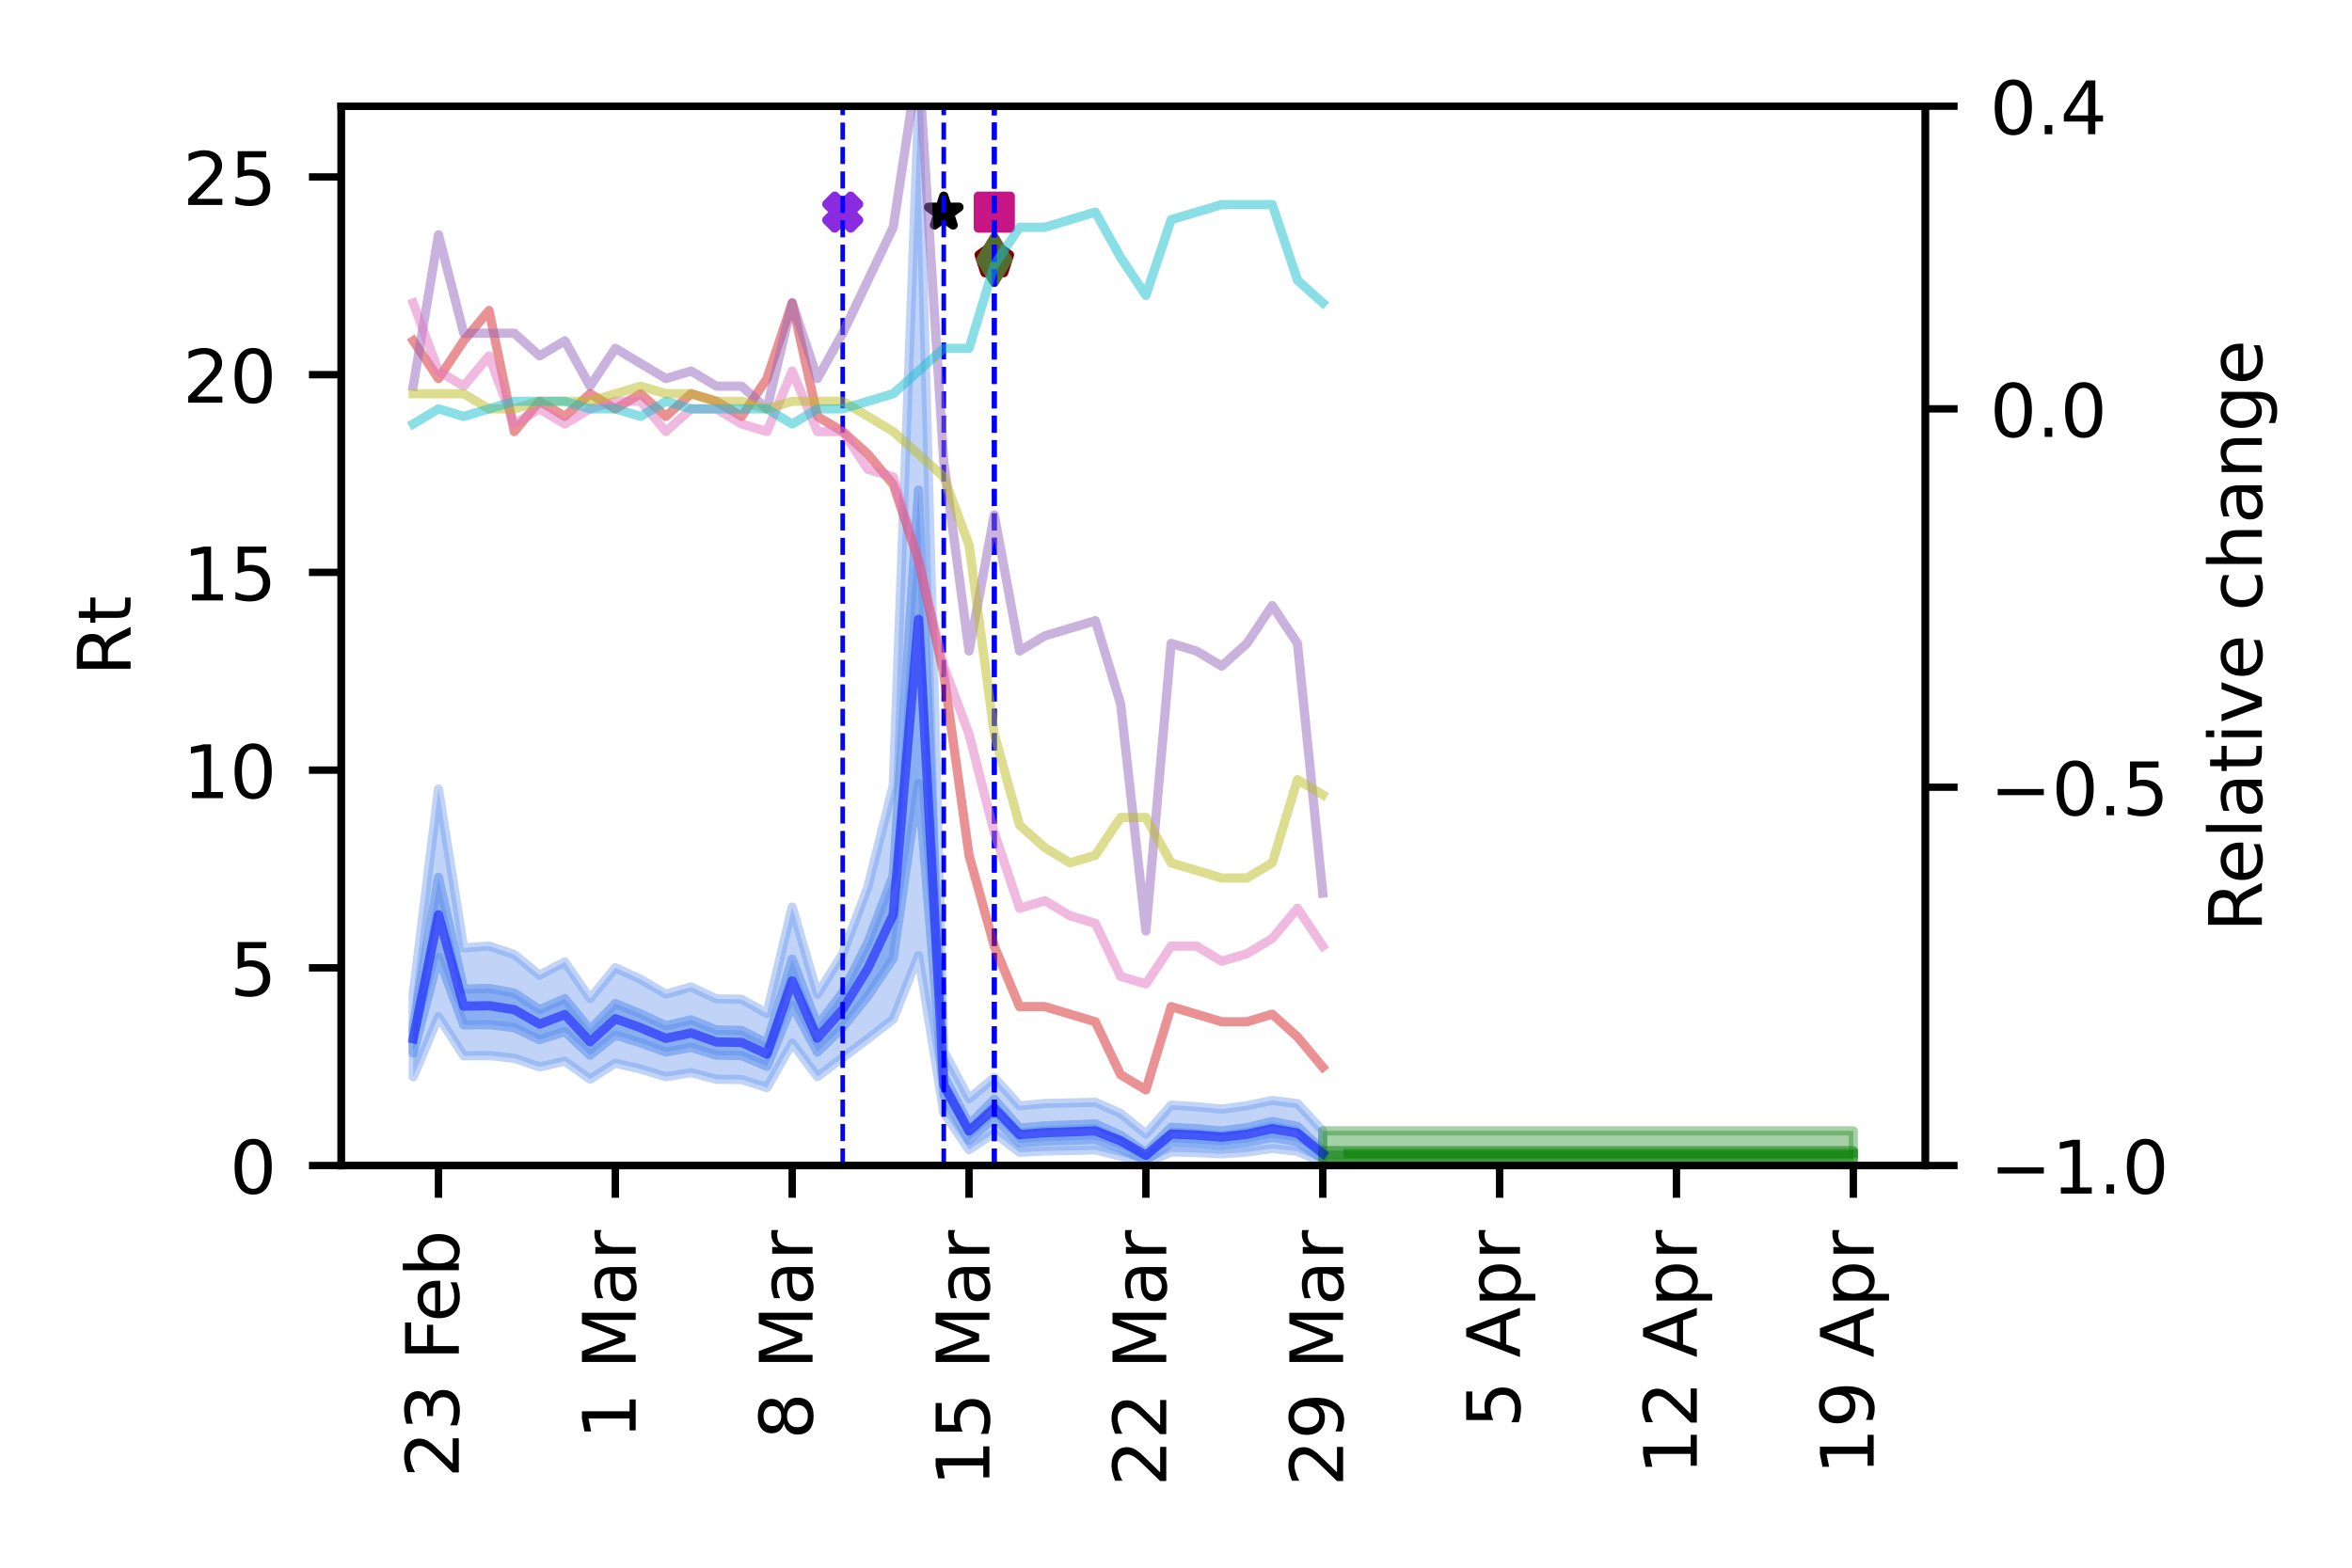 <?xml version="1.0" encoding="utf-8" standalone="no"?>
<!DOCTYPE svg PUBLIC "-//W3C//DTD SVG 1.1//EN"
  "http://www.w3.org/Graphics/SVG/1.1/DTD/svg11.dtd">
<!-- Created with matplotlib (https://matplotlib.org/) -->
<svg height="170.079pt" version="1.1" viewBox="0 0 255.118 170.079" width="255.118pt" xmlns="http://www.w3.org/2000/svg" xmlns:xlink="http://www.w3.org/1999/xlink">
 <defs>
  <style type="text/css">
*{stroke-linecap:butt;stroke-linejoin:round;}
  </style>
 </defs>
 <g id="figure_1">
  <g id="patch_1">
   <path d="M 0 170.079 
L 255.118 170.079 
L 255.118 0 
L 0 0 
z
" style="fill:#ffffff;"/>
  </g>
  <g id="axes_1">
   <g id="patch_2">
    <path d="M 37.01 126.449 
L 208.838 126.449 
L 208.838 11.52 
L 37.01 11.52 
z
" style="fill:#ffffff;"/>
   </g>
   <g id="PolyCollection_1">
    <defs>
     <path d="M 44.82 -62.222 
L 44.82 -53.254 
L 47.561 -59.783 
L 50.301 -55.539 
L 53.042 -55.555 
L 55.782 -55.267 
L 58.523 -54.338 
L 61.263 -54.945 
L 64.004 -53.002 
L 66.744 -54.737 
L 69.485 -54.103 
L 72.225 -53.263 
L 74.966 -53.705 
L 77.706 -52.988 
L 80.447 -52.957 
L 83.187 -52.089 
L 85.928 -56.909 
L 88.668 -53.275 
L 91.409 -55.335 
L 94.149 -57.386 
L 96.889 -59.513 
L 99.63 -66.415 
L 102.37 -49.383 
L 105.111 -45.355 
L 107.851 -47.175 
L 110.592 -45.072 
L 113.332 -45.208 
L 116.073 -45.266 
L 118.813 -45.329 
L 121.554 -44.654 
L 124.294 -43.87 
L 127.035 -45.114 
L 129.775 -45.036 
L 132.516 -44.895 
L 135.256 -45.091 
L 137.997 -45.48 
L 140.737 -45.173 
L 143.478 -43.944 
L 143.478 -47.395 
L 143.478 -47.395 
L 140.737 -50.348 
L 137.997 -50.688 
L 135.256 -50.121 
L 132.516 -49.748 
L 129.775 -50.017 
L 127.035 -50.176 
L 124.294 -47.049 
L 121.554 -49.275 
L 118.813 -50.493 
L 116.073 -50.421 
L 113.332 -50.364 
L 110.592 -50.11 
L 107.851 -53.166 
L 105.111 -50.892 
L 102.37 -56.019 
L 99.63 -158.559 
L 96.889 -84.83 
L 94.149 -73.885 
L 91.409 -66.614 
L 88.668 -62.206 
L 85.928 -71.678 
L 83.187 -60.131 
L 80.447 -61.67 
L 77.706 -61.712 
L 74.966 -63.001 
L 72.225 -62.224 
L 69.485 -63.837 
L 66.744 -65.091 
L 64.004 -61.735 
L 61.263 -65.72 
L 58.523 -64.28 
L 55.782 -66.525 
L 53.042 -67.452 
L 50.301 -67.234 
L 47.561 -84.468 
L 44.82 -62.222 
z
" id="maa0d18f4f8" style="stroke:#6495ed;stroke-opacity:0.4;"/>
    </defs>
    <g clip-path="url(#p1459f6e369)">
     <use style="fill:#6495ed;fill-opacity:0.4;stroke:#6495ed;stroke-opacity:0.4;" x="0" xlink:href="#maa0d18f4f8" y="170.079"/>
    </g>
   </g>
   <g id="PolyCollection_2">
    <defs>
     <path d="M 44.82 -58.721 
L 44.82 -55.841 
L 47.561 -66.222 
L 50.301 -58.888 
L 53.042 -58.912 
L 55.782 -58.594 
L 58.523 -57.275 
L 61.263 -58.168 
L 64.004 -55.61 
L 66.744 -57.785 
L 69.485 -56.947 
L 72.225 -55.944 
L 74.966 -56.448 
L 77.706 -55.604 
L 80.447 -55.557 
L 83.187 -54.393 
L 85.928 -61.036 
L 88.668 -55.949 
L 91.409 -58.636 
L 94.149 -62.048 
L 96.889 -66.113 
L 99.63 -85.094 
L 102.37 -51.247 
L 105.111 -46.383 
L 107.851 -48.792 
L 110.592 -46.076 
L 113.332 -46.275 
L 116.073 -46.36 
L 118.813 -46.461 
L 121.554 -45.474 
L 124.294 -44.19 
L 127.035 -46.146 
L 129.775 -46.034 
L 132.516 -45.839 
L 135.256 -46.119 
L 137.997 -46.676 
L 140.737 -46.219 
L 143.478 -44.327 
L 143.478 -45.244 
L 143.478 -45.244 
L 140.737 -47.868 
L 137.997 -48.409 
L 135.256 -47.739 
L 132.516 -47.375 
L 129.775 -47.629 
L 127.035 -47.767 
L 124.294 -45.01 
L 121.554 -46.91 
L 118.813 -48.146 
L 116.073 -48.033 
L 113.332 -47.929 
L 110.592 -47.679 
L 107.851 -50.814 
L 105.111 -48.06 
L 102.37 -53.354 
L 99.63 -116.912 
L 96.889 -75.074 
L 94.149 -67.849 
L 91.409 -62.397 
L 88.668 -58.798 
L 85.928 -66.027 
L 83.187 -56.888 
L 80.447 -58.291 
L 77.706 -58.337 
L 74.966 -59.443 
L 72.225 -58.794 
L 69.485 -60.09 
L 66.744 -61.203 
L 64.004 -58.359 
L 61.263 -61.736 
L 58.523 -60.538 
L 55.782 -62.348 
L 53.042 -62.846 
L 50.301 -62.769 
L 47.561 -74.889 
L 44.82 -58.721 
z
" id="m6054082948" style="stroke:#6495ed;stroke-opacity:0.6;"/>
    </defs>
    <g clip-path="url(#p1459f6e369)">
     <use style="fill:#6495ed;fill-opacity:0.6;stroke:#6495ed;stroke-opacity:0.6;" x="0" xlink:href="#m6054082948" y="170.079"/>
    </g>
   </g>
   <g id="PolyCollection_3">
    <defs>
     <path d="M 143.478 -47.395 
L 143.478 -43.944 
L 146.218 -43.944 
L 148.959 -43.944 
L 151.699 -43.944 
L 154.44 -43.944 
L 157.18 -43.944 
L 159.921 -43.944 
L 162.661 -43.944 
L 165.401 -43.944 
L 168.142 -43.944 
L 170.882 -43.944 
L 173.623 -43.944 
L 176.363 -43.944 
L 179.104 -43.944 
L 181.844 -43.944 
L 184.585 -43.944 
L 187.325 -43.944 
L 190.066 -43.944 
L 192.806 -43.944 
L 195.547 -43.944 
L 198.287 -43.944 
L 201.028 -43.944 
L 201.028 -47.395 
L 201.028 -47.395 
L 198.287 -47.395 
L 195.547 -47.395 
L 192.806 -47.395 
L 190.066 -47.395 
L 187.325 -47.395 
L 184.585 -47.395 
L 181.844 -47.395 
L 179.104 -47.395 
L 176.363 -47.395 
L 173.623 -47.395 
L 170.882 -47.395 
L 168.142 -47.395 
L 165.401 -47.395 
L 162.661 -47.395 
L 159.921 -47.395 
L 157.18 -47.395 
L 154.44 -47.395 
L 151.699 -47.395 
L 148.959 -47.395 
L 146.218 -47.395 
L 143.478 -47.395 
z
" id="md5fa98a1f6" style="stroke:#228b22;stroke-opacity:0.4;"/>
    </defs>
    <g clip-path="url(#p1459f6e369)">
     <use style="fill:#228b22;fill-opacity:0.4;stroke:#228b22;stroke-opacity:0.4;" x="0" xlink:href="#md5fa98a1f6" y="170.079"/>
    </g>
   </g>
   <g id="PolyCollection_4">
    <defs>
     <path d="M 143.478 -45.244 
L 143.478 -44.327 
L 146.218 -44.327 
L 148.959 -44.327 
L 151.699 -44.327 
L 154.44 -44.327 
L 157.18 -44.327 
L 159.921 -44.327 
L 162.661 -44.327 
L 165.401 -44.327 
L 168.142 -44.327 
L 170.882 -44.327 
L 173.623 -44.327 
L 176.363 -44.327 
L 179.104 -44.327 
L 181.844 -44.327 
L 184.585 -44.327 
L 187.325 -44.327 
L 190.066 -44.327 
L 192.806 -44.327 
L 195.547 -44.327 
L 198.287 -44.327 
L 201.028 -44.327 
L 201.028 -45.244 
L 201.028 -45.244 
L 198.287 -45.244 
L 195.547 -45.244 
L 192.806 -45.244 
L 190.066 -45.244 
L 187.325 -45.244 
L 184.585 -45.244 
L 181.844 -45.244 
L 179.104 -45.244 
L 176.363 -45.244 
L 173.623 -45.244 
L 170.882 -45.244 
L 168.142 -45.244 
L 165.401 -45.244 
L 162.661 -45.244 
L 159.921 -45.244 
L 157.18 -45.244 
L 154.44 -45.244 
L 151.699 -45.244 
L 148.959 -45.244 
L 146.218 -45.244 
L 143.478 -45.244 
z
" id="mad117f2f4f" style="stroke:#228b22;stroke-opacity:0.6;"/>
    </defs>
    <g clip-path="url(#p1459f6e369)">
     <use style="fill:#228b22;fill-opacity:0.6;stroke:#228b22;stroke-opacity:0.6;" x="0" xlink:href="#mad117f2f4f" y="170.079"/>
    </g>
   </g>
   <g id="PathCollection_1">
    <defs>
     <path d="M -0.866 1.732 
L 0 0.866 
L 0.866 1.732 
L 1.732 0.866 
L 0.866 0 
L 1.732 -0.866 
L 0.866 -1.732 
L 0 -0.866 
L -0.866 -1.732 
L -1.732 -0.866 
L -0.866 0 
L -1.732 0.866 
z
" id="m845b207f0d" style="stroke:#8a2be2;"/>
    </defs>
    <g clip-path="url(#p1459f6e369)">
     <use style="fill:#8a2be2;stroke:#8a2be2;" x="91.409" xlink:href="#m845b207f0d" y="23.013"/>
    </g>
   </g>
   <g id="PathCollection_2">
    <defs>
     <path d="M 0 -1.732 
L -0.389 -0.535 
L -1.647 -0.535 
L -0.629 0.204 
L -1.018 1.401 
L -0 0.662 
L 1.018 1.401 
L 0.629 0.204 
L 1.647 -0.535 
L 0.389 -0.535 
z
" id="me6b80d8c2e" style="stroke:#000000;"/>
    </defs>
    <g clip-path="url(#p1459f6e369)">
     <use style="stroke:#000000;" x="102.37" xlink:href="#me6b80d8c2e" y="23.013"/>
    </g>
   </g>
   <g id="PathCollection_3">
    <defs>
     <path d="M -1.732 1.732 
L 1.732 1.732 
L 1.732 -1.732 
L -1.732 -1.732 
z
" id="mc2a33dcf47" style="stroke:#c71585;"/>
    </defs>
    <g clip-path="url(#p1459f6e369)">
     <use style="fill:#c71585;stroke:#c71585;" x="107.851" xlink:href="#mc2a33dcf47" y="23.013"/>
    </g>
   </g>
   <g id="PathCollection_4">
    <defs>
     <path d="M 0 -1.732 
L -1.647 -0.535 
L -1.018 1.401 
L 1.018 1.401 
L 1.647 -0.535 
z
" id="m32dc84184c" style="stroke:#800000;"/>
    </defs>
    <g clip-path="url(#p1459f6e369)">
     <use style="fill:#800000;stroke:#800000;" x="107.851" xlink:href="#m32dc84184c" y="28.185"/>
    </g>
   </g>
   <g id="PathCollection_5">
    <defs>
     <path d="M -0 2.449 
L 1.47 0 
L 0 -2.449 
L -1.47 -0 
z
" id="m896a08fbd6" style="stroke:#556b2f;"/>
    </defs>
    <g clip-path="url(#p1459f6e369)">
     <use style="fill:#556b2f;stroke:#556b2f;" x="107.851" xlink:href="#m896a08fbd6" y="28.185"/>
    </g>
   </g>
   <g id="matplotlib.axis_1">
    <g id="xtick_1">
     <g id="line2d_1">
      <defs>
       <path d="M 0 0 
L 0 3.5 
" id="m5f811c392c" style="stroke:#000000;stroke-width:0.8;"/>
      </defs>
      <g>
       <use style="stroke:#000000;stroke-width:0.8;" x="201.028" xlink:href="#m5f811c392c" y="126.449"/>
      </g>
     </g>
     <g id="text_1">
      <!-- 19 Apr -->
      <defs>
       <path d="M 12.406 8.297 
L 28.516 8.297 
L 28.516 63.922 
L 10.984 60.406 
L 10.984 69.391 
L 28.422 72.906 
L 38.281 72.906 
L 38.281 8.297 
L 54.391 8.297 
L 54.391 0 
L 12.406 0 
z
" id="DejaVuSans-49"/>
       <path d="M 10.984 1.516 
L 10.984 10.5 
Q 14.703 8.734 18.5 7.812 
Q 22.312 6.891 25.984 6.891 
Q 35.75 6.891 40.891 13.453 
Q 46.047 20.016 46.781 33.406 
Q 43.953 29.203 39.594 26.953 
Q 35.25 24.703 29.984 24.703 
Q 19.047 24.703 12.672 31.312 
Q 6.297 37.938 6.297 49.422 
Q 6.297 60.641 12.938 67.422 
Q 19.578 74.219 30.609 74.219 
Q 43.266 74.219 49.922 64.516 
Q 56.594 54.828 56.594 36.375 
Q 56.594 19.141 48.406 8.859 
Q 40.234 -1.422 26.422 -1.422 
Q 22.703 -1.422 18.891 -0.688 
Q 15.094 0.047 10.984 1.516 
z
M 30.609 32.422 
Q 37.25 32.422 41.125 36.953 
Q 45.016 41.5 45.016 49.422 
Q 45.016 57.281 41.125 61.844 
Q 37.25 66.406 30.609 66.406 
Q 23.969 66.406 20.094 61.844 
Q 16.219 57.281 16.219 49.422 
Q 16.219 41.5 20.094 36.953 
Q 23.969 32.422 30.609 32.422 
z
" id="DejaVuSans-57"/>
       <path id="DejaVuSans-32"/>
       <path d="M 34.188 63.188 
L 20.797 26.906 
L 47.609 26.906 
z
M 28.609 72.906 
L 39.797 72.906 
L 67.578 0 
L 57.328 0 
L 50.688 18.703 
L 17.828 18.703 
L 11.188 0 
L 0.781 0 
z
" id="DejaVuSans-65"/>
       <path d="M 18.109 8.203 
L 18.109 -20.797 
L 9.078 -20.797 
L 9.078 54.688 
L 18.109 54.688 
L 18.109 46.391 
Q 20.953 51.266 25.266 53.625 
Q 29.594 56 35.594 56 
Q 45.562 56 51.781 48.094 
Q 58.016 40.188 58.016 27.297 
Q 58.016 14.406 51.781 6.484 
Q 45.562 -1.422 35.594 -1.422 
Q 29.594 -1.422 25.266 0.953 
Q 20.953 3.328 18.109 8.203 
z
M 48.688 27.297 
Q 48.688 37.203 44.609 42.844 
Q 40.531 48.484 33.406 48.484 
Q 26.266 48.484 22.188 42.844 
Q 18.109 37.203 18.109 27.297 
Q 18.109 17.391 22.188 11.75 
Q 26.266 6.109 33.406 6.109 
Q 40.531 6.109 44.609 11.75 
Q 48.688 17.391 48.688 27.297 
z
" id="DejaVuSans-112"/>
       <path d="M 41.109 46.297 
Q 39.594 47.172 37.812 47.578 
Q 36.031 48 33.891 48 
Q 26.266 48 22.188 43.047 
Q 18.109 38.094 18.109 28.812 
L 18.109 0 
L 9.078 0 
L 9.078 54.688 
L 18.109 54.688 
L 18.109 46.188 
Q 20.953 51.172 25.484 53.578 
Q 30.031 56 36.531 56 
Q 37.453 56 38.578 55.875 
Q 39.703 55.766 41.062 55.516 
z
" id="DejaVuSans-114"/>
      </defs>
      <g transform="translate(203.235 160.011)rotate(-90)scale(0.08 -0.08)">
       <use xlink:href="#DejaVuSans-49"/>
       <use x="63.623" xlink:href="#DejaVuSans-57"/>
       <use x="127.246" xlink:href="#DejaVuSans-32"/>
       <use x="159.033" xlink:href="#DejaVuSans-65"/>
       <use x="227.441" xlink:href="#DejaVuSans-112"/>
       <use x="290.918" xlink:href="#DejaVuSans-114"/>
      </g>
     </g>
    </g>
    <g id="xtick_2">
     <g id="line2d_2">
      <g>
       <use style="stroke:#000000;stroke-width:0.8;" x="181.844" xlink:href="#m5f811c392c" y="126.449"/>
      </g>
     </g>
     <g id="text_2">
      <!-- 12 Apr -->
      <defs>
       <path d="M 19.188 8.297 
L 53.609 8.297 
L 53.609 0 
L 7.328 0 
L 7.328 8.297 
Q 12.938 14.109 22.625 23.891 
Q 32.328 33.688 34.812 36.531 
Q 39.547 41.844 41.422 45.531 
Q 43.312 49.219 43.312 52.781 
Q 43.312 58.594 39.234 62.25 
Q 35.156 65.922 28.609 65.922 
Q 23.969 65.922 18.812 64.312 
Q 13.672 62.703 7.812 59.422 
L 7.812 69.391 
Q 13.766 71.781 18.938 73 
Q 24.125 74.219 28.422 74.219 
Q 39.75 74.219 46.484 68.547 
Q 53.219 62.891 53.219 53.422 
Q 53.219 48.922 51.531 44.891 
Q 49.859 40.875 45.406 35.406 
Q 44.188 33.984 37.641 27.219 
Q 31.109 20.453 19.188 8.297 
z
" id="DejaVuSans-50"/>
      </defs>
      <g transform="translate(184.052 160.011)rotate(-90)scale(0.08 -0.08)">
       <use xlink:href="#DejaVuSans-49"/>
       <use x="63.623" xlink:href="#DejaVuSans-50"/>
       <use x="127.246" xlink:href="#DejaVuSans-32"/>
       <use x="159.033" xlink:href="#DejaVuSans-65"/>
       <use x="227.441" xlink:href="#DejaVuSans-112"/>
       <use x="290.918" xlink:href="#DejaVuSans-114"/>
      </g>
     </g>
    </g>
    <g id="xtick_3">
     <g id="line2d_3">
      <g>
       <use style="stroke:#000000;stroke-width:0.8;" x="162.661" xlink:href="#m5f811c392c" y="126.449"/>
      </g>
     </g>
     <g id="text_3">
      <!-- 5 Apr -->
      <defs>
       <path d="M 10.797 72.906 
L 49.516 72.906 
L 49.516 64.594 
L 19.828 64.594 
L 19.828 46.734 
Q 21.969 47.469 24.109 47.828 
Q 26.266 48.188 28.422 48.188 
Q 40.625 48.188 47.75 41.5 
Q 54.891 34.812 54.891 23.391 
Q 54.891 11.625 47.562 5.094 
Q 40.234 -1.422 26.906 -1.422 
Q 22.312 -1.422 17.547 -0.641 
Q 12.797 0.141 7.719 1.703 
L 7.719 11.625 
Q 12.109 9.234 16.797 8.062 
Q 21.484 6.891 26.703 6.891 
Q 35.156 6.891 40.078 11.328 
Q 45.016 15.766 45.016 23.391 
Q 45.016 31 40.078 35.438 
Q 35.156 39.891 26.703 39.891 
Q 22.75 39.891 18.812 39.016 
Q 14.891 38.141 10.797 36.281 
z
" id="DejaVuSans-53"/>
      </defs>
      <g transform="translate(164.869 154.921)rotate(-90)scale(0.08 -0.08)">
       <use xlink:href="#DejaVuSans-53"/>
       <use x="63.623" xlink:href="#DejaVuSans-32"/>
       <use x="95.41" xlink:href="#DejaVuSans-65"/>
       <use x="163.818" xlink:href="#DejaVuSans-112"/>
       <use x="227.295" xlink:href="#DejaVuSans-114"/>
      </g>
     </g>
    </g>
    <g id="xtick_4">
     <g id="line2d_4">
      <g>
       <use style="stroke:#000000;stroke-width:0.8;" x="143.478" xlink:href="#m5f811c392c" y="126.449"/>
      </g>
     </g>
     <g id="text_4">
      <!-- 29 Mar -->
      <defs>
       <path d="M 9.812 72.906 
L 24.516 72.906 
L 43.109 23.297 
L 61.812 72.906 
L 76.516 72.906 
L 76.516 0 
L 66.891 0 
L 66.891 64.016 
L 48.094 14.016 
L 38.188 14.016 
L 19.391 64.016 
L 19.391 0 
L 9.812 0 
z
" id="DejaVuSans-77"/>
       <path d="M 34.281 27.484 
Q 23.391 27.484 19.188 25 
Q 14.984 22.516 14.984 16.5 
Q 14.984 11.719 18.141 8.906 
Q 21.297 6.109 26.703 6.109 
Q 34.188 6.109 38.703 11.406 
Q 43.219 16.703 43.219 25.484 
L 43.219 27.484 
z
M 52.203 31.203 
L 52.203 0 
L 43.219 0 
L 43.219 8.297 
Q 40.141 3.328 35.547 0.953 
Q 30.953 -1.422 24.312 -1.422 
Q 15.922 -1.422 10.953 3.297 
Q 6 8.016 6 15.922 
Q 6 25.141 12.172 29.828 
Q 18.359 34.516 30.609 34.516 
L 43.219 34.516 
L 43.219 35.406 
Q 43.219 41.609 39.141 45 
Q 35.062 48.391 27.688 48.391 
Q 23 48.391 18.547 47.266 
Q 14.109 46.141 10.016 43.891 
L 10.016 52.203 
Q 14.938 54.109 19.578 55.047 
Q 24.219 56 28.609 56 
Q 40.484 56 46.344 49.844 
Q 52.203 43.703 52.203 31.203 
z
" id="DejaVuSans-97"/>
      </defs>
      <g transform="translate(145.685 161.265)rotate(-90)scale(0.08 -0.08)">
       <use xlink:href="#DejaVuSans-50"/>
       <use x="63.623" xlink:href="#DejaVuSans-57"/>
       <use x="127.246" xlink:href="#DejaVuSans-32"/>
       <use x="159.033" xlink:href="#DejaVuSans-77"/>
       <use x="245.312" xlink:href="#DejaVuSans-97"/>
       <use x="306.592" xlink:href="#DejaVuSans-114"/>
      </g>
     </g>
    </g>
    <g id="xtick_5">
     <g id="line2d_5">
      <g>
       <use style="stroke:#000000;stroke-width:0.8;" x="124.294" xlink:href="#m5f811c392c" y="126.449"/>
      </g>
     </g>
     <g id="text_5">
      <!-- 22 Mar -->
      <g transform="translate(126.502 161.265)rotate(-90)scale(0.08 -0.08)">
       <use xlink:href="#DejaVuSans-50"/>
       <use x="63.623" xlink:href="#DejaVuSans-50"/>
       <use x="127.246" xlink:href="#DejaVuSans-32"/>
       <use x="159.033" xlink:href="#DejaVuSans-77"/>
       <use x="245.312" xlink:href="#DejaVuSans-97"/>
       <use x="306.592" xlink:href="#DejaVuSans-114"/>
      </g>
     </g>
    </g>
    <g id="xtick_6">
     <g id="line2d_6">
      <g>
       <use style="stroke:#000000;stroke-width:0.8;" x="105.111" xlink:href="#m5f811c392c" y="126.449"/>
      </g>
     </g>
     <g id="text_6">
      <!-- 15 Mar -->
      <g transform="translate(107.318 161.265)rotate(-90)scale(0.08 -0.08)">
       <use xlink:href="#DejaVuSans-49"/>
       <use x="63.623" xlink:href="#DejaVuSans-53"/>
       <use x="127.246" xlink:href="#DejaVuSans-32"/>
       <use x="159.033" xlink:href="#DejaVuSans-77"/>
       <use x="245.312" xlink:href="#DejaVuSans-97"/>
       <use x="306.592" xlink:href="#DejaVuSans-114"/>
      </g>
     </g>
    </g>
    <g id="xtick_7">
     <g id="line2d_7">
      <g>
       <use style="stroke:#000000;stroke-width:0.8;" x="85.928" xlink:href="#m5f811c392c" y="126.449"/>
      </g>
     </g>
     <g id="text_7">
      <!-- 8 Mar -->
      <defs>
       <path d="M 31.781 34.625 
Q 24.75 34.625 20.719 30.859 
Q 16.703 27.094 16.703 20.516 
Q 16.703 13.922 20.719 10.156 
Q 24.75 6.391 31.781 6.391 
Q 38.812 6.391 42.859 10.172 
Q 46.922 13.969 46.922 20.516 
Q 46.922 27.094 42.891 30.859 
Q 38.875 34.625 31.781 34.625 
z
M 21.922 38.812 
Q 15.578 40.375 12.031 44.719 
Q 8.5 49.078 8.5 55.328 
Q 8.5 64.062 14.719 69.141 
Q 20.953 74.219 31.781 74.219 
Q 42.672 74.219 48.875 69.141 
Q 55.078 64.062 55.078 55.328 
Q 55.078 49.078 51.531 44.719 
Q 48 40.375 41.703 38.812 
Q 48.828 37.156 52.797 32.312 
Q 56.781 27.484 56.781 20.516 
Q 56.781 9.906 50.312 4.234 
Q 43.844 -1.422 31.781 -1.422 
Q 19.734 -1.422 13.25 4.234 
Q 6.781 9.906 6.781 20.516 
Q 6.781 27.484 10.781 32.312 
Q 14.797 37.156 21.922 38.812 
z
M 18.312 54.391 
Q 18.312 48.734 21.844 45.562 
Q 25.391 42.391 31.781 42.391 
Q 38.141 42.391 41.719 45.562 
Q 45.312 48.734 45.312 54.391 
Q 45.312 60.062 41.719 63.234 
Q 38.141 66.406 31.781 66.406 
Q 25.391 66.406 21.844 63.234 
Q 18.312 60.062 18.312 54.391 
z
" id="DejaVuSans-56"/>
      </defs>
      <g transform="translate(88.135 156.175)rotate(-90)scale(0.08 -0.08)">
       <use xlink:href="#DejaVuSans-56"/>
       <use x="63.623" xlink:href="#DejaVuSans-32"/>
       <use x="95.41" xlink:href="#DejaVuSans-77"/>
       <use x="181.689" xlink:href="#DejaVuSans-97"/>
       <use x="242.969" xlink:href="#DejaVuSans-114"/>
      </g>
     </g>
    </g>
    <g id="xtick_8">
     <g id="line2d_8">
      <g>
       <use style="stroke:#000000;stroke-width:0.8;" x="66.744" xlink:href="#m5f811c392c" y="126.449"/>
      </g>
     </g>
     <g id="text_8">
      <!-- 1 Mar -->
      <g transform="translate(68.952 156.175)rotate(-90)scale(0.08 -0.08)">
       <use xlink:href="#DejaVuSans-49"/>
       <use x="63.623" xlink:href="#DejaVuSans-32"/>
       <use x="95.41" xlink:href="#DejaVuSans-77"/>
       <use x="181.689" xlink:href="#DejaVuSans-97"/>
       <use x="242.969" xlink:href="#DejaVuSans-114"/>
      </g>
     </g>
    </g>
    <g id="xtick_9">
     <g id="line2d_9">
      <g>
       <use style="stroke:#000000;stroke-width:0.8;" x="47.561" xlink:href="#m5f811c392c" y="126.449"/>
      </g>
     </g>
     <g id="text_9">
      <!-- 23 Feb -->
      <defs>
       <path d="M 40.578 39.312 
Q 47.656 37.797 51.625 33 
Q 55.609 28.219 55.609 21.188 
Q 55.609 10.406 48.188 4.484 
Q 40.766 -1.422 27.094 -1.422 
Q 22.516 -1.422 17.656 -0.516 
Q 12.797 0.391 7.625 2.203 
L 7.625 11.719 
Q 11.719 9.328 16.594 8.109 
Q 21.484 6.891 26.812 6.891 
Q 36.078 6.891 40.938 10.547 
Q 45.797 14.203 45.797 21.188 
Q 45.797 27.641 41.281 31.266 
Q 36.766 34.906 28.719 34.906 
L 20.219 34.906 
L 20.219 43.016 
L 29.109 43.016 
Q 36.375 43.016 40.234 45.922 
Q 44.094 48.828 44.094 54.297 
Q 44.094 59.906 40.109 62.906 
Q 36.141 65.922 28.719 65.922 
Q 24.656 65.922 20.016 65.031 
Q 15.375 64.156 9.812 62.312 
L 9.812 71.094 
Q 15.438 72.656 20.344 73.438 
Q 25.25 74.219 29.594 74.219 
Q 40.828 74.219 47.359 69.109 
Q 53.906 64.016 53.906 55.328 
Q 53.906 49.266 50.438 45.094 
Q 46.969 40.922 40.578 39.312 
z
" id="DejaVuSans-51"/>
       <path d="M 9.812 72.906 
L 51.703 72.906 
L 51.703 64.594 
L 19.672 64.594 
L 19.672 43.109 
L 48.578 43.109 
L 48.578 34.812 
L 19.672 34.812 
L 19.672 0 
L 9.812 0 
z
" id="DejaVuSans-70"/>
       <path d="M 56.203 29.594 
L 56.203 25.203 
L 14.891 25.203 
Q 15.484 15.922 20.484 11.062 
Q 25.484 6.203 34.422 6.203 
Q 39.594 6.203 44.453 7.469 
Q 49.312 8.734 54.109 11.281 
L 54.109 2.781 
Q 49.266 0.734 44.188 -0.344 
Q 39.109 -1.422 33.891 -1.422 
Q 20.797 -1.422 13.156 6.188 
Q 5.516 13.812 5.516 26.812 
Q 5.516 40.234 12.766 48.109 
Q 20.016 56 32.328 56 
Q 43.359 56 49.781 48.891 
Q 56.203 41.797 56.203 29.594 
z
M 47.219 32.234 
Q 47.125 39.594 43.094 43.984 
Q 39.062 48.391 32.422 48.391 
Q 24.906 48.391 20.391 44.141 
Q 15.875 39.891 15.188 32.172 
z
" id="DejaVuSans-101"/>
       <path d="M 48.688 27.297 
Q 48.688 37.203 44.609 42.844 
Q 40.531 48.484 33.406 48.484 
Q 26.266 48.484 22.188 42.844 
Q 18.109 37.203 18.109 27.297 
Q 18.109 17.391 22.188 11.75 
Q 26.266 6.109 33.406 6.109 
Q 40.531 6.109 44.609 11.75 
Q 48.688 17.391 48.688 27.297 
z
M 18.109 46.391 
Q 20.953 51.266 25.266 53.625 
Q 29.594 56 35.594 56 
Q 45.562 56 51.781 48.094 
Q 58.016 40.188 58.016 27.297 
Q 58.016 14.406 51.781 6.484 
Q 45.562 -1.422 35.594 -1.422 
Q 29.594 -1.422 25.266 0.953 
Q 20.953 3.328 18.109 8.203 
L 18.109 0 
L 9.078 0 
L 9.078 75.984 
L 18.109 75.984 
z
" id="DejaVuSans-98"/>
      </defs>
      <g transform="translate(49.768 160.334)rotate(-90)scale(0.08 -0.08)">
       <use xlink:href="#DejaVuSans-50"/>
       <use x="63.623" xlink:href="#DejaVuSans-51"/>
       <use x="127.246" xlink:href="#DejaVuSans-32"/>
       <use x="159.033" xlink:href="#DejaVuSans-70"/>
       <use x="211.053" xlink:href="#DejaVuSans-101"/>
       <use x="272.576" xlink:href="#DejaVuSans-98"/>
      </g>
     </g>
    </g>
   </g>
   <g id="matplotlib.axis_2">
    <g id="ytick_1">
     <g id="line2d_10">
      <defs>
       <path d="M 0 0 
L -3.5 0 
" id="m907d7974ec" style="stroke:#000000;stroke-width:0.8;"/>
      </defs>
      <g>
       <use style="stroke:#000000;stroke-width:0.8;" x="37.01" xlink:href="#m907d7974ec" y="126.449"/>
      </g>
     </g>
     <g id="text_10">
      <!-- 0 -->
      <defs>
       <path d="M 31.781 66.406 
Q 24.172 66.406 20.328 58.906 
Q 16.5 51.422 16.5 36.375 
Q 16.5 21.391 20.328 13.891 
Q 24.172 6.391 31.781 6.391 
Q 39.453 6.391 43.281 13.891 
Q 47.125 21.391 47.125 36.375 
Q 47.125 51.422 43.281 58.906 
Q 39.453 66.406 31.781 66.406 
z
M 31.781 74.219 
Q 44.047 74.219 50.516 64.516 
Q 56.984 54.828 56.984 36.375 
Q 56.984 17.969 50.516 8.266 
Q 44.047 -1.422 31.781 -1.422 
Q 19.531 -1.422 13.062 8.266 
Q 6.594 17.969 6.594 36.375 
Q 6.594 54.828 13.062 64.516 
Q 19.531 74.219 31.781 74.219 
z
" id="DejaVuSans-48"/>
      </defs>
      <g transform="translate(24.92 129.488)scale(0.08 -0.08)">
       <use xlink:href="#DejaVuSans-48"/>
      </g>
     </g>
    </g>
    <g id="ytick_2">
     <g id="line2d_11">
      <g>
       <use style="stroke:#000000;stroke-width:0.8;" x="37.01" xlink:href="#m907d7974ec" y="104.998"/>
      </g>
     </g>
     <g id="text_11">
      <!-- 5 -->
      <g transform="translate(24.92 108.038)scale(0.08 -0.08)">
       <use xlink:href="#DejaVuSans-53"/>
      </g>
     </g>
    </g>
    <g id="ytick_3">
     <g id="line2d_12">
      <g>
       <use style="stroke:#000000;stroke-width:0.8;" x="37.01" xlink:href="#m907d7974ec" y="83.548"/>
      </g>
     </g>
     <g id="text_12">
      <!-- 10 -->
      <g transform="translate(19.83 86.587)scale(0.08 -0.08)">
       <use xlink:href="#DejaVuSans-49"/>
       <use x="63.623" xlink:href="#DejaVuSans-48"/>
      </g>
     </g>
    </g>
    <g id="ytick_4">
     <g id="line2d_13">
      <g>
       <use style="stroke:#000000;stroke-width:0.8;" x="37.01" xlink:href="#m907d7974ec" y="62.097"/>
      </g>
     </g>
     <g id="text_13">
      <!-- 15 -->
      <g transform="translate(19.83 65.137)scale(0.08 -0.08)">
       <use xlink:href="#DejaVuSans-49"/>
       <use x="63.623" xlink:href="#DejaVuSans-53"/>
      </g>
     </g>
    </g>
    <g id="ytick_5">
     <g id="line2d_14">
      <g>
       <use style="stroke:#000000;stroke-width:0.8;" x="37.01" xlink:href="#m907d7974ec" y="40.647"/>
      </g>
     </g>
     <g id="text_14">
      <!-- 20 -->
      <g transform="translate(19.83 43.686)scale(0.08 -0.08)">
       <use xlink:href="#DejaVuSans-50"/>
       <use x="63.623" xlink:href="#DejaVuSans-48"/>
      </g>
     </g>
    </g>
    <g id="ytick_6">
     <g id="line2d_15">
      <g>
       <use style="stroke:#000000;stroke-width:0.8;" x="37.01" xlink:href="#m907d7974ec" y="19.196"/>
      </g>
     </g>
     <g id="text_15">
      <!-- 25 -->
      <g transform="translate(19.83 22.236)scale(0.08 -0.08)">
       <use xlink:href="#DejaVuSans-50"/>
       <use x="63.623" xlink:href="#DejaVuSans-53"/>
      </g>
     </g>
    </g>
    <g id="text_16">
     <!-- Rt -->
     <defs>
      <path d="M 44.391 34.188 
Q 47.562 33.109 50.562 29.594 
Q 53.562 26.078 56.594 19.922 
L 66.609 0 
L 56 0 
L 46.688 18.703 
Q 43.062 26.031 39.672 28.422 
Q 36.281 30.812 30.422 30.812 
L 19.672 30.812 
L 19.672 0 
L 9.812 0 
L 9.812 72.906 
L 32.078 72.906 
Q 44.578 72.906 50.734 67.672 
Q 56.891 62.453 56.891 51.906 
Q 56.891 45.016 53.688 40.469 
Q 50.484 35.938 44.391 34.188 
z
M 19.672 64.797 
L 19.672 38.922 
L 32.078 38.922 
Q 39.203 38.922 42.844 42.219 
Q 46.484 45.516 46.484 51.906 
Q 46.484 58.297 42.844 61.547 
Q 39.203 64.797 32.078 64.797 
z
" id="DejaVuSans-82"/>
      <path d="M 18.312 70.219 
L 18.312 54.688 
L 36.812 54.688 
L 36.812 47.703 
L 18.312 47.703 
L 18.312 18.016 
Q 18.312 11.328 20.141 9.422 
Q 21.969 7.516 27.594 7.516 
L 36.812 7.516 
L 36.812 0 
L 27.594 0 
Q 17.188 0 13.234 3.875 
Q 9.281 7.766 9.281 18.016 
L 9.281 47.703 
L 2.688 47.703 
L 2.688 54.688 
L 9.281 54.688 
L 9.281 70.219 
z
" id="DejaVuSans-116"/>
     </defs>
     <g transform="translate(14.166 73.332)rotate(-90)scale(0.08 -0.08)">
      <use xlink:href="#DejaVuSans-82"/>
      <use x="69.482" xlink:href="#DejaVuSans-116"/>
     </g>
    </g>
   </g>
   <g id="line2d_16">
    <path clip-path="url(#p1459f6e369)" d="M 44.82 112.708 
L 47.561 99.254 
L 50.301 109.158 
L 53.042 109.108 
L 55.782 109.538 
L 58.523 111.104 
L 61.263 110.064 
L 64.004 113.033 
L 66.744 110.516 
L 69.485 111.501 
L 72.225 112.653 
L 74.966 112.065 
L 77.706 113.046 
L 80.447 113.094 
L 83.187 114.357 
L 85.928 106.418 
L 88.668 112.641 
L 91.409 109.497 
L 94.149 105.034 
L 96.889 99.227 
L 99.63 67.182 
L 102.37 117.707 
L 105.111 122.708 
L 107.851 120.232 
L 110.592 123.092 
L 113.332 122.882 
L 116.073 122.791 
L 118.813 122.683 
L 121.554 123.766 
L 124.294 125.335 
L 127.035 123.023 
L 129.775 123.142 
L 132.516 123.36 
L 135.256 123.052 
L 137.997 122.45 
L 140.737 122.927 
L 143.478 125.149 
" style="fill:none;stroke:#0000ff;stroke-linecap:square;stroke-opacity:0.5;"/>
   </g>
   <g id="line2d_17">
    <path clip-path="url(#p1459f6e369)" d="M 146.218 125.149 
L 148.959 125.149 
L 151.699 125.149 
L 154.44 125.149 
L 157.18 125.149 
L 159.921 125.149 
L 162.661 125.149 
L 165.401 125.149 
L 168.142 125.149 
L 170.882 125.149 
L 173.623 125.149 
L 176.363 125.149 
L 179.104 125.149 
L 181.844 125.149 
L 184.585 125.149 
L 187.325 125.149 
L 190.066 125.149 
L 192.806 125.149 
L 195.547 125.149 
L 198.287 125.149 
L 201.028 125.149 
" style="fill:none;stroke:#008000;stroke-linecap:square;stroke-opacity:0.5;"/>
   </g>
   <g id="line2d_18">
    <path clip-path="url(#p1459f6e369)" d="M 91.409 126.449 
L 91.409 11.52 
" style="fill:none;stroke:#0000ff;stroke-dasharray:1.85,0.8;stroke-dashoffset:0;stroke-width:0.5;"/>
   </g>
   <g id="line2d_19">
    <path clip-path="url(#p1459f6e369)" d="M 102.37 126.449 
L 102.37 11.52 
" style="fill:none;stroke:#0000ff;stroke-dasharray:1.85,0.8;stroke-dashoffset:0;stroke-width:0.5;"/>
   </g>
   <g id="line2d_20">
    <path clip-path="url(#p1459f6e369)" d="M 107.851 126.449 
L 107.851 11.52 
" style="fill:none;stroke:#0000ff;stroke-dasharray:1.85,0.8;stroke-dashoffset:0;stroke-width:0.5;"/>
   </g>
   <g id="line2d_21">
    <path clip-path="url(#p1459f6e369)" d="M 107.851 126.449 
L 107.851 11.52 
" style="fill:none;stroke:#0000ff;stroke-dasharray:1.85,0.8;stroke-dashoffset:0;stroke-width:0.5;"/>
   </g>
   <g id="line2d_22">
    <path clip-path="url(#p1459f6e369)" d="M 107.851 126.449 
L 107.851 11.52 
" style="fill:none;stroke:#0000ff;stroke-dasharray:1.85,0.8;stroke-dashoffset:0;stroke-width:0.5;"/>
   </g>
   <g id="patch_3">
    <path d="M 37.01 126.449 
L 37.01 11.52 
" style="fill:none;stroke:#000000;stroke-linecap:square;stroke-linejoin:miter;stroke-width:0.8;"/>
   </g>
   <g id="patch_4">
    <path d="M 208.838 126.449 
L 208.838 11.52 
" style="fill:none;stroke:#000000;stroke-linecap:square;stroke-linejoin:miter;stroke-width:0.8;"/>
   </g>
   <g id="patch_5">
    <path d="M 37.01 126.449 
L 208.838 126.449 
" style="fill:none;stroke:#000000;stroke-linecap:square;stroke-linejoin:miter;stroke-width:0.8;"/>
   </g>
   <g id="patch_6">
    <path d="M 37.01 11.52 
L 208.838 11.52 
" style="fill:none;stroke:#000000;stroke-linecap:square;stroke-linejoin:miter;stroke-width:0.8;"/>
   </g>
  </g>
  <g id="axes_2">
   <g id="matplotlib.axis_3">
    <g id="ytick_7">
     <g id="line2d_23">
      <defs>
       <path d="M 0 0 
L 3.5 0 
" id="m39d5595cc3" style="stroke:#000000;stroke-width:0.8;"/>
      </defs>
      <g>
       <use style="stroke:#000000;stroke-width:0.8;" x="208.838" xlink:href="#m39d5595cc3" y="126.449"/>
      </g>
     </g>
     <g id="text_17">
      <!-- −1.0 -->
      <defs>
       <path d="M 10.594 35.5 
L 73.188 35.5 
L 73.188 27.203 
L 10.594 27.203 
z
" id="DejaVuSans-8722"/>
       <path d="M 10.688 12.406 
L 21 12.406 
L 21 0 
L 10.688 0 
z
" id="DejaVuSans-46"/>
      </defs>
      <g transform="translate(215.838 129.488)scale(0.08 -0.08)">
       <use xlink:href="#DejaVuSans-8722"/>
       <use x="83.789" xlink:href="#DejaVuSans-49"/>
       <use x="147.412" xlink:href="#DejaVuSans-46"/>
       <use x="179.199" xlink:href="#DejaVuSans-48"/>
      </g>
     </g>
    </g>
    <g id="ytick_8">
     <g id="line2d_24">
      <g>
       <use style="stroke:#000000;stroke-width:0.8;" x="208.838" xlink:href="#m39d5595cc3" y="85.403"/>
      </g>
     </g>
     <g id="text_18">
      <!-- −0.5 -->
      <g transform="translate(215.838 88.442)scale(0.08 -0.08)">
       <use xlink:href="#DejaVuSans-8722"/>
       <use x="83.789" xlink:href="#DejaVuSans-48"/>
       <use x="147.412" xlink:href="#DejaVuSans-46"/>
       <use x="179.199" xlink:href="#DejaVuSans-53"/>
      </g>
     </g>
    </g>
    <g id="ytick_9">
     <g id="line2d_25">
      <g>
       <use style="stroke:#000000;stroke-width:0.8;" x="208.838" xlink:href="#m39d5595cc3" y="44.357"/>
      </g>
     </g>
     <g id="text_19">
      <!-- 0.0 -->
      <g transform="translate(215.838 47.396)scale(0.08 -0.08)">
       <use xlink:href="#DejaVuSans-48"/>
       <use x="63.623" xlink:href="#DejaVuSans-46"/>
       <use x="95.41" xlink:href="#DejaVuSans-48"/>
      </g>
     </g>
    </g>
    <g id="ytick_10">
     <g id="line2d_26">
      <g>
       <use style="stroke:#000000;stroke-width:0.8;" x="208.838" xlink:href="#m39d5595cc3" y="11.52"/>
      </g>
     </g>
     <g id="text_20">
      <!-- 0.4 -->
      <defs>
       <path d="M 37.797 64.312 
L 12.891 25.391 
L 37.797 25.391 
z
M 35.203 72.906 
L 47.609 72.906 
L 47.609 25.391 
L 58.016 25.391 
L 58.016 17.188 
L 47.609 17.188 
L 47.609 0 
L 37.797 0 
L 37.797 17.188 
L 4.891 17.188 
L 4.891 26.703 
z
" id="DejaVuSans-52"/>
      </defs>
      <g transform="translate(215.838 14.559)scale(0.08 -0.08)">
       <use xlink:href="#DejaVuSans-48"/>
       <use x="63.623" xlink:href="#DejaVuSans-46"/>
       <use x="95.41" xlink:href="#DejaVuSans-52"/>
      </g>
     </g>
    </g>
    <g id="text_21">
     <!-- Relative change -->
     <defs>
      <path d="M 9.422 75.984 
L 18.406 75.984 
L 18.406 0 
L 9.422 0 
z
" id="DejaVuSans-108"/>
      <path d="M 9.422 54.688 
L 18.406 54.688 
L 18.406 0 
L 9.422 0 
z
M 9.422 75.984 
L 18.406 75.984 
L 18.406 64.594 
L 9.422 64.594 
z
" id="DejaVuSans-105"/>
      <path d="M 2.984 54.688 
L 12.5 54.688 
L 29.594 8.797 
L 46.688 54.688 
L 56.203 54.688 
L 35.688 0 
L 23.484 0 
z
" id="DejaVuSans-118"/>
      <path d="M 48.781 52.594 
L 48.781 44.188 
Q 44.969 46.297 41.141 47.344 
Q 37.312 48.391 33.406 48.391 
Q 24.656 48.391 19.812 42.844 
Q 14.984 37.312 14.984 27.297 
Q 14.984 17.281 19.812 11.734 
Q 24.656 6.203 33.406 6.203 
Q 37.312 6.203 41.141 7.25 
Q 44.969 8.297 48.781 10.406 
L 48.781 2.094 
Q 45.016 0.344 40.984 -0.531 
Q 36.969 -1.422 32.422 -1.422 
Q 20.062 -1.422 12.781 6.344 
Q 5.516 14.109 5.516 27.297 
Q 5.516 40.672 12.859 48.328 
Q 20.219 56 33.016 56 
Q 37.156 56 41.109 55.141 
Q 45.062 54.297 48.781 52.594 
z
" id="DejaVuSans-99"/>
      <path d="M 54.891 33.016 
L 54.891 0 
L 45.906 0 
L 45.906 32.719 
Q 45.906 40.484 42.875 44.328 
Q 39.844 48.188 33.797 48.188 
Q 26.516 48.188 22.312 43.547 
Q 18.109 38.922 18.109 30.906 
L 18.109 0 
L 9.078 0 
L 9.078 75.984 
L 18.109 75.984 
L 18.109 46.188 
Q 21.344 51.125 25.703 53.562 
Q 30.078 56 35.797 56 
Q 45.219 56 50.047 50.172 
Q 54.891 44.344 54.891 33.016 
z
" id="DejaVuSans-104"/>
      <path d="M 54.891 33.016 
L 54.891 0 
L 45.906 0 
L 45.906 32.719 
Q 45.906 40.484 42.875 44.328 
Q 39.844 48.188 33.797 48.188 
Q 26.516 48.188 22.312 43.547 
Q 18.109 38.922 18.109 30.906 
L 18.109 0 
L 9.078 0 
L 9.078 54.688 
L 18.109 54.688 
L 18.109 46.188 
Q 21.344 51.125 25.703 53.562 
Q 30.078 56 35.797 56 
Q 45.219 56 50.047 50.172 
Q 54.891 44.344 54.891 33.016 
z
" id="DejaVuSans-110"/>
      <path d="M 45.406 27.984 
Q 45.406 37.75 41.375 43.109 
Q 37.359 48.484 30.078 48.484 
Q 22.859 48.484 18.828 43.109 
Q 14.797 37.75 14.797 27.984 
Q 14.797 18.266 18.828 12.891 
Q 22.859 7.516 30.078 7.516 
Q 37.359 7.516 41.375 12.891 
Q 45.406 18.266 45.406 27.984 
z
M 54.391 6.781 
Q 54.391 -7.172 48.188 -13.984 
Q 42 -20.797 29.203 -20.797 
Q 24.469 -20.797 20.266 -20.094 
Q 16.062 -19.391 12.109 -17.922 
L 12.109 -9.188 
Q 16.062 -11.328 19.922 -12.344 
Q 23.781 -13.375 27.781 -13.375 
Q 36.625 -13.375 41.016 -8.766 
Q 45.406 -4.156 45.406 5.172 
L 45.406 9.625 
Q 42.625 4.781 38.281 2.391 
Q 33.938 0 27.875 0 
Q 17.828 0 11.672 7.656 
Q 5.516 15.328 5.516 27.984 
Q 5.516 40.672 11.672 48.328 
Q 17.828 56 27.875 56 
Q 33.938 56 38.281 53.609 
Q 42.625 51.219 45.406 46.391 
L 45.406 54.688 
L 54.391 54.688 
z
" id="DejaVuSans-103"/>
     </defs>
     <g transform="translate(245.343 101.108)rotate(-90)scale(0.08 -0.08)">
      <use xlink:href="#DejaVuSans-82"/>
      <use x="64.982" xlink:href="#DejaVuSans-101"/>
      <use x="126.506" xlink:href="#DejaVuSans-108"/>
      <use x="154.289" xlink:href="#DejaVuSans-97"/>
      <use x="215.568" xlink:href="#DejaVuSans-116"/>
      <use x="254.777" xlink:href="#DejaVuSans-105"/>
      <use x="282.561" xlink:href="#DejaVuSans-118"/>
      <use x="341.74" xlink:href="#DejaVuSans-101"/>
      <use x="403.264" xlink:href="#DejaVuSans-32"/>
      <use x="435.051" xlink:href="#DejaVuSans-99"/>
      <use x="490.031" xlink:href="#DejaVuSans-104"/>
      <use x="553.41" xlink:href="#DejaVuSans-97"/>
      <use x="614.689" xlink:href="#DejaVuSans-110"/>
      <use x="678.068" xlink:href="#DejaVuSans-103"/>
      <use x="741.545" xlink:href="#DejaVuSans-101"/>
     </g>
    </g>
   </g>
   <g id="line2d_27">
    <path clip-path="url(#p1459f6e369)" d="M 44.82 36.969 
L 47.561 41.073 
L 50.301 36.969 
L 53.042 33.685 
L 55.782 46.82 
L 58.523 43.536 
L 61.263 45.178 
L 64.004 42.715 
L 66.744 44.357 
L 69.485 42.715 
L 72.225 45.178 
L 74.966 42.715 
L 77.706 43.536 
L 80.447 45.178 
L 83.187 41.073 
L 85.928 32.864 
L 88.668 45.178 
L 91.409 46.82 
L 94.149 49.282 
L 96.889 52.566 
L 99.63 60.775 
L 102.37 73.089 
L 105.111 92.791 
L 107.851 102.642 
L 110.592 109.209 
L 113.332 109.209 
L 116.073 110.03 
L 118.813 110.851 
L 121.554 116.598 
L 124.294 118.24 
L 127.035 109.209 
L 129.775 110.03 
L 132.516 110.851 
L 135.256 110.851 
L 137.997 110.03 
L 140.737 112.493 
L 143.478 115.777 
" style="fill:none;stroke:#d62728;stroke-linecap:square;stroke-opacity:0.5;"/>
   </g>
   <g id="line2d_28">
    <path clip-path="url(#p1459f6e369)" d="M 44.82 41.894 
L 47.561 25.476 
L 50.301 36.148 
L 53.042 36.148 
L 55.782 36.148 
L 58.523 38.61 
L 61.263 36.969 
L 64.004 41.894 
L 66.744 37.789 
L 69.485 39.431 
L 72.225 41.073 
L 74.966 40.252 
L 77.706 41.894 
L 80.447 41.894 
L 83.187 44.357 
L 85.928 32.864 
L 88.668 41.073 
L 91.409 36.148 
L 94.149 30.401 
L 96.889 24.655 
L 99.63 6.594 
L 102.37 50.103 
L 105.111 70.626 
L 107.851 55.85 
L 110.592 70.626 
L 113.332 68.984 
L 116.073 68.163 
L 118.813 67.343 
L 121.554 76.373 
L 124.294 101 
L 127.035 69.805 
L 129.775 70.626 
L 132.516 72.268 
L 135.256 69.805 
L 137.997 65.701 
L 140.737 69.805 
L 143.478 96.896 
" style="fill:none;stroke:#9467bd;stroke-linecap:square;stroke-opacity:0.5;"/>
   </g>
   <g id="line2d_29">
    <path clip-path="url(#p1459f6e369)" d="M 44.82 32.864 
L 47.561 40.252 
L 50.301 41.894 
L 53.042 38.61 
L 55.782 45.999 
L 58.523 44.357 
L 61.263 45.999 
L 64.004 44.357 
L 66.744 43.536 
L 69.485 43.536 
L 72.225 46.82 
L 74.966 44.357 
L 77.706 44.357 
L 80.447 45.999 
L 83.187 46.82 
L 85.928 40.252 
L 88.668 46.82 
L 91.409 46.82 
L 94.149 50.924 
L 96.889 51.745 
L 99.63 60.775 
L 102.37 72.268 
L 105.111 79.656 
L 107.851 90.328 
L 110.592 98.537 
L 113.332 97.717 
L 116.073 99.358 
L 118.813 100.179 
L 121.554 105.926 
L 124.294 106.747 
L 127.035 102.642 
L 129.775 102.642 
L 132.516 104.284 
L 135.256 103.463 
L 137.997 101.821 
L 140.737 98.537 
L 143.478 102.642 
" style="fill:none;stroke:#e377c2;stroke-linecap:square;stroke-opacity:0.5;"/>
   </g>
   <g id="line2d_30">
    <path clip-path="url(#p1459f6e369)" d="M 44.82 42.715 
L 47.561 42.715 
L 50.301 42.715 
L 53.042 44.357 
L 55.782 44.357 
L 58.523 43.536 
L 61.263 43.536 
L 64.004 43.536 
L 66.744 42.715 
L 69.485 41.894 
L 72.225 42.715 
L 74.966 42.715 
L 77.706 43.536 
L 80.447 43.536 
L 83.187 44.357 
L 85.928 43.536 
L 88.668 43.536 
L 91.409 43.536 
L 94.149 45.178 
L 96.889 46.82 
L 99.63 49.282 
L 102.37 51.745 
L 105.111 59.133 
L 107.851 79.656 
L 110.592 89.507 
L 113.332 91.97 
L 116.073 93.612 
L 118.813 92.791 
L 121.554 88.686 
L 124.294 88.686 
L 127.035 93.612 
L 129.775 94.433 
L 132.516 95.254 
L 135.256 95.254 
L 137.997 93.612 
L 140.737 84.582 
L 143.478 86.224 
" style="fill:none;stroke:#bcbd22;stroke-linecap:square;stroke-opacity:0.5;"/>
   </g>
   <g id="line2d_31">
    <path clip-path="url(#p1459f6e369)" d="M 44.82 45.999 
L 47.561 44.357 
L 50.301 45.178 
L 53.042 44.357 
L 55.782 43.536 
L 58.523 43.536 
L 61.263 43.536 
L 64.004 44.357 
L 66.744 44.357 
L 69.485 45.178 
L 72.225 43.536 
L 74.966 44.357 
L 77.706 44.357 
L 80.447 44.357 
L 83.187 44.357 
L 85.928 45.999 
L 88.668 44.357 
L 91.409 44.357 
L 94.149 43.536 
L 96.889 42.715 
L 99.63 40.252 
L 102.37 37.789 
L 105.111 37.789 
L 107.851 28.759 
L 110.592 24.655 
L 113.332 24.655 
L 116.073 23.834 
L 118.813 23.013 
L 121.554 27.938 
L 124.294 32.043 
L 127.035 23.834 
L 129.775 23.013 
L 132.516 22.192 
L 135.256 22.192 
L 137.997 22.192 
L 140.737 30.401 
L 143.478 32.864 
" style="fill:none;stroke:#17becf;stroke-linecap:square;stroke-opacity:0.5;"/>
   </g>
   <g id="patch_7">
    <path d="M 37.01 126.449 
L 37.01 11.52 
" style="fill:none;stroke:#000000;stroke-linecap:square;stroke-linejoin:miter;stroke-width:0.8;"/>
   </g>
   <g id="patch_8">
    <path d="M 208.838 126.449 
L 208.838 11.52 
" style="fill:none;stroke:#000000;stroke-linecap:square;stroke-linejoin:miter;stroke-width:0.8;"/>
   </g>
   <g id="patch_9">
    <path d="M 37.01 126.449 
L 208.838 126.449 
" style="fill:none;stroke:#000000;stroke-linecap:square;stroke-linejoin:miter;stroke-width:0.8;"/>
   </g>
   <g id="patch_10">
    <path d="M 37.01 11.52 
L 208.838 11.52 
" style="fill:none;stroke:#000000;stroke-linecap:square;stroke-linejoin:miter;stroke-width:0.8;"/>
   </g>
  </g>
 </g>
 <defs>
  <clipPath id="p1459f6e369">
   <rect height="114.929" width="171.828" x="37.01" y="11.52"/>
  </clipPath>
 </defs>
</svg>
